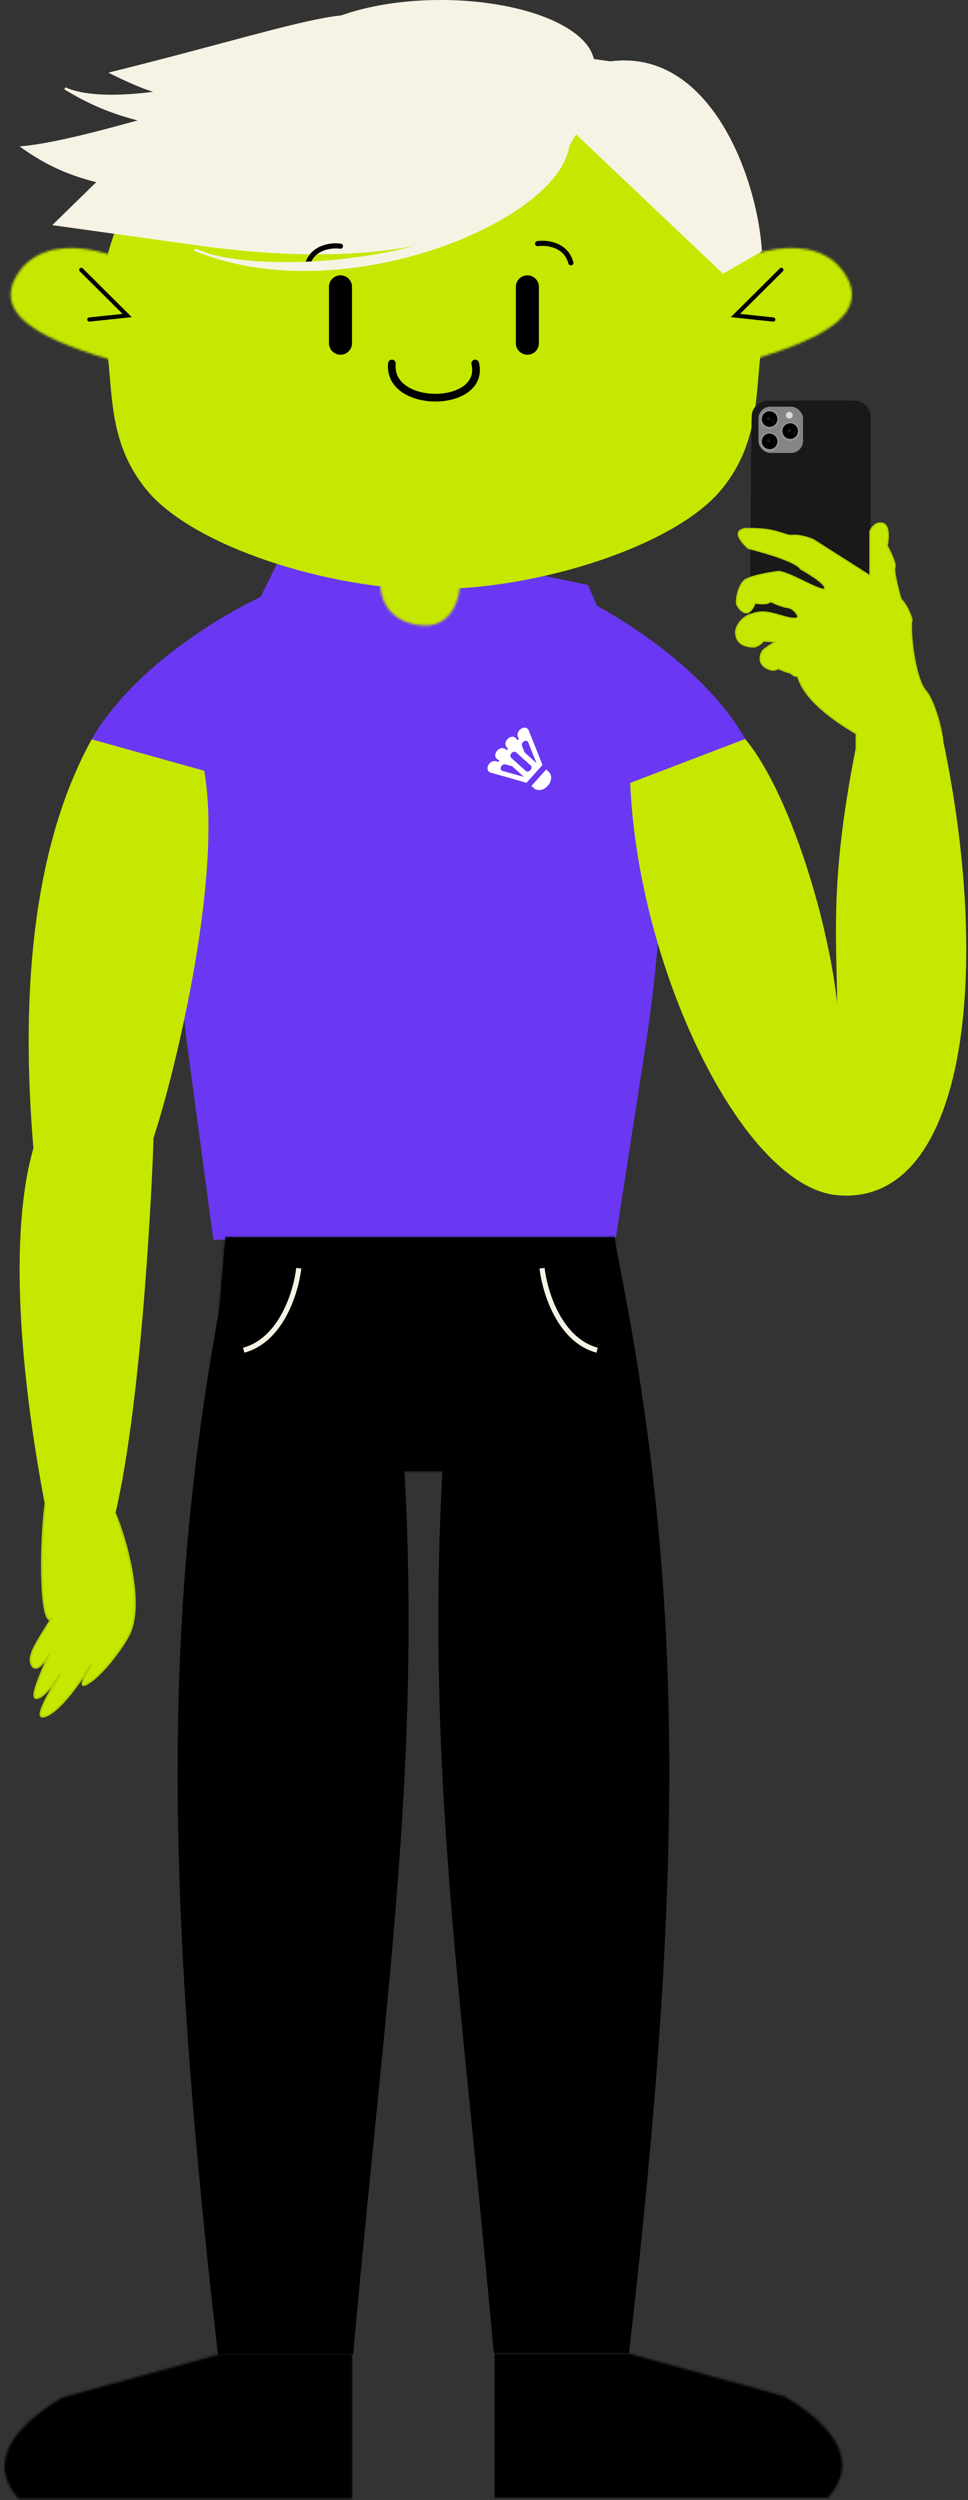 <svg width="425" height="1097" viewBox="0 0 425 1097" fill="none" xmlns="http://www.w3.org/2000/svg">
<rect x="0" y="0" width="425" height="1097" fill="#333333" stroke="none"/>
<path d="M203.738 542.5H269.5C299.063 686.946 302.201 806.223 276.182 1032.5H216.77C199.722 841.062 179.279 733.755 203.738 542.5Z" fill="black"/>
<path d="M168.109 543H102.347C72.784 687.446 69.645 806.723 95.665 1033H155.076C172.125 841.562 192.568 734.255 168.109 543Z" fill="black"/>
<path d="M181.131 337.189C186.192 337.214 189.436 337.622 191.378 338.029C192.709 341.163 195.177 348.655 196.292 363.321C198.305 389.79 195.178 419.429 190.317 450.711H175.254C171.831 425.261 170.298 397.536 172.746 372.965C174.707 353.289 178.61 342.257 181.131 337.189Z" stroke="#6A38F3" stroke-width="186.587" stroke-linecap="round"/>
<path d="M337.205 137.11C337.205 70.067 271.532 15.717 190.521 15.717V258.504C236.554 258.504 296.671 239.573 317 214.5C337.329 189.427 329.698 163.536 337.205 137.11Z" fill="#C6E700"/>
<path d="M44 137.394C44 70.35 109.673 16 190.684 16V258.788C144.651 258.788 84.534 239.856 64.205 214.783C43.876 189.711 51.507 163.819 44 137.394Z" fill="#C6E700"/>
<mask id="path-6-inside-1_165_595" fill="white">
<path d="M183.842 274.306C169.316 272.327 166.592 260.944 167.046 255.5H202C202 262.594 198.368 276.286 183.842 274.306Z"/>
</mask>
<path d="M167.046 255.5V-286.5H-331.64L-373.08 210.461L167.046 255.5ZM183.842 274.306L110.656 811.343L183.842 274.306ZM202 255.5H744V-286.5H202V255.5ZM167.046 255.5L-373.08 210.461C-381.652 313.268 -362.601 440.968 -285.32 560.491C-193.649 702.269 -46.919 789.869 110.656 811.343L183.842 274.306L257.028 -262.73C400.076 -243.235 538.181 -162.317 624.972 -28.087C697.374 83.889 715.29 203.176 707.171 300.539L167.046 255.5ZM183.842 274.306L110.656 811.343C203.334 823.972 313.543 815.15 422.677 764.04C529.917 713.818 602.76 638.43 648.547 570.138C729.829 448.908 744 327.169 744 255.5H202H-340C-340 190.925 -327.645 79.578 -251.81 -33.527C-208.747 -97.756 -139.536 -169.649 -37.062 -217.639C67.305 -266.517 171.614 -274.37 257.028 -262.73L183.842 274.306ZM202 255.5V-286.5H167.046V255.5V797.5H202V255.5Z" fill="#C6E700" mask="url(#path-6-inside-1_165_595)"/>
<path d="M172.064 159.5C170.114 179.759 213.279 179.24 208.653 159.5" stroke="black" stroke-width="3.372" stroke-linecap="round"/>
<path d="M231.547 150.599V125.87" stroke="black" stroke-width="10.116" stroke-linecap="round"/>
<path d="M149.494 150.599V125.87" stroke="black" stroke-width="10.116" stroke-linecap="round"/>
<mask id="path-11-inside-2_165_595" fill="white">
<path d="M371.834 121.642C359.247 99.038 323.245 110.646 308.439 123.841L317.935 161.617C340.065 154.667 384.421 144.247 371.834 121.642Z"/>
</mask>
<path d="M308.439 123.841L227.135 32.615L171.883 81.856L189.926 153.633L308.439 123.841ZM371.834 121.642L265.07 181.092L265.07 181.092L371.834 121.642ZM317.935 161.617L199.422 191.408L230.995 317.007L354.551 278.201L317.935 161.617ZM308.439 123.841L389.743 215.068C382.678 221.365 376.887 224.395 373.724 225.844C370.255 227.434 365.072 229.341 357.782 230.354C351.043 231.29 336.449 232.282 318.283 225.916C297.581 218.66 277.522 203.453 265.07 181.092L371.834 121.642L478.597 62.193C436.866 -12.752 359.863 -16.681 324.155 -11.721C288.32 -6.743 253.029 9.537 227.135 32.615L308.439 123.841ZM371.834 121.642L265.07 181.092C258.116 168.602 251.386 150.015 251.867 127.01C252.354 103.729 260.052 84.388 268.964 70.489C277.275 57.527 286.331 49.641 291.365 45.746C296.607 41.69 300.684 39.512 302.135 38.768C304.619 37.494 304.612 37.797 299.566 39.443C291.249 42.156 293.601 41.175 281.318 45.033L317.935 161.617L354.551 278.201C355.713 277.837 389.17 268.798 413.671 256.232C425.478 250.176 454.204 234.378 474.704 202.405C486.35 184.242 495.622 160.324 496.212 132.119C496.796 104.191 488.699 80.334 478.597 62.193L371.834 121.642ZM317.935 161.617L436.447 131.826L426.951 94.05L308.439 123.841L189.926 153.633L199.422 191.408L317.935 161.617Z" fill="#C6E700" mask="url(#path-11-inside-2_165_595)"/>
<path d="M343.053 118.409L322.898 138.45L339.499 140.214" stroke="black" stroke-width="1.838" stroke-linecap="round"/>
<mask id="path-14-inside-3_165_595" fill="white">
<path d="M6.893 121.642C19.48 99.038 55.482 110.646 70.288 123.841L60.792 161.617C38.662 154.667 -5.694 144.247 6.893 121.642Z"/>
</mask>
<path d="M70.288 123.841L151.592 32.615L206.843 81.856L188.8 153.633L70.288 123.841ZM6.893 121.642L113.656 181.092L113.656 181.092L6.893 121.642ZM60.792 161.617L179.304 191.408L147.731 317.007L24.175 278.201L60.792 161.617ZM70.288 123.841L-11.016 215.068C-3.951 221.365 1.84 224.395 5.003 225.844C8.471 227.434 13.655 229.341 20.945 230.354C27.684 231.29 42.278 232.282 60.443 225.916C81.145 218.66 101.204 203.453 113.656 181.092L6.893 121.642L-99.871 62.193C-58.139 -12.752 18.864 -16.681 54.571 -11.721C90.406 -6.743 125.698 9.537 151.592 32.615L70.288 123.841ZM6.893 121.642L113.656 181.092C120.611 168.602 127.341 150.015 126.86 127.01C126.373 103.729 118.674 84.388 109.762 70.489C101.451 57.527 92.395 49.641 87.362 45.746C82.12 41.69 78.042 39.512 76.592 38.768C74.108 37.494 74.115 37.797 79.16 39.443C87.478 42.156 85.126 41.175 97.408 45.033L60.792 161.617L24.175 278.201C23.014 277.837 -10.444 268.798 -34.945 256.232C-46.751 250.176 -75.477 234.378 -95.978 202.405C-107.624 184.242 -116.896 160.324 -117.485 132.119C-118.069 104.191 -109.972 80.334 -99.871 62.193L6.893 121.642ZM60.792 161.617L-57.72 131.826L-48.224 94.05L70.288 123.841L188.8 153.633L179.304 191.408L60.792 161.617Z" fill="#C6E700" mask="url(#path-14-inside-3_165_595)"/>
<path d="M35.673 118.409L55.829 138.45L39.228 140.214" stroke="black" stroke-width="1.838" stroke-linecap="round"/>
<path d="M262.921 36.508C214.233 33.84 186.936 32.329 138.254 31.453" stroke="black" stroke-width="3.372"/>
<path d="M165.454 43.459C156.805 45.588 141.362 50.679 125.283 57.158C116.168 60.831 107.853 64.549 101.6 67.776C98.452 69.401 96.246 70.687 94.885 71.58C94.843 71.608 94.803 71.636 94.764 71.662C93.257 73.379 91.588 75.113 89.815 76.843C142.557 84.223 176.352 79.918 196.701 71.436C209.751 65.996 216.884 59.039 220.949 52.361C221.114 52.091 221.274 51.817 221.433 51.541L165.454 43.459Z" fill="#F6F3E4" stroke="#F6F3E4" stroke-width="62"/>
<path d="M317.5 119.5L250 55.5L260.5 29C309.207 15.228 331.916 76.59 334 110L317.5 119.5Z" fill="#F6F3E4" stroke="#F6F3E4"/>
<path d="M236.044 106.897C240.007 106.335 248.476 107.234 250.645 115.327" stroke="black" stroke-width="2.248" stroke-linecap="round"/>
<path d="M149.483 108.021C145.52 107.459 137.051 108.358 134.882 116.451" stroke="black" stroke-width="2.248" stroke-linecap="round"/>
<mask id="path-22-inside-4_165_595" fill="white">
<path d="M92 645.5C92 645.5 90.57 641.045 99 542.881H270C273.559 622.837 276.5 645.5 276.5 645.5H92Z"/>
</mask>
<path d="M92 645.5C92 645.5 90.57 641.045 99 542.881H270C273.559 622.837 276.5 645.5 276.5 645.5H92Z" fill="black"/>
<path d="M99 542.881V383.27H-47.491L-60.025 529.224L99 542.881ZM92 645.5L-59.973 694.282L-24.398 805.11H92V645.5ZM270 542.881L429.452 535.782L422.663 383.27H270V542.881ZM276.5 645.5V805.11H458.159L434.784 624.962L276.5 645.5ZM99 542.881L-60.025 529.224C-64.29 578.881 -66.22 606.634 -67.056 622.71C-67.463 630.539 -67.709 637.385 -67.702 643.463C-67.698 646.4 -67.64 651.084 -67.241 656.612C-67.038 659.415 -66.66 663.716 -65.888 668.903C-65.493 671.565 -64.916 674.984 -64.07 678.932C-63.641 680.936 -63.111 683.218 -62.459 685.723C-62.131 686.983 -61.765 688.327 -61.355 689.745C-61.15 690.455 -60.934 691.189 -60.704 691.944C-60.587 692.326 -60.409 692.901 -60.349 693.095C-60.162 693.689 -59.973 694.282 92 645.5C243.973 596.718 244.162 597.311 244.349 597.905C244.409 598.099 244.587 598.674 244.704 599.056C244.933 599.811 245.15 600.544 245.355 601.253C245.764 602.67 246.13 604.013 246.457 605.27C247.108 607.769 247.636 610.044 248.063 612.037C248.904 615.962 249.473 619.344 249.86 621.949C250.615 627.023 250.971 631.132 251.151 633.622C251.505 638.522 251.517 642.091 251.519 643.078C251.521 645.252 251.445 644.849 251.734 639.293C252.29 628.601 253.859 605.044 258.025 556.537L99 542.881ZM270 542.881L110.548 549.979C112.381 591.173 114.095 618.508 115.426 636.167C116.092 645.017 116.673 651.564 117.138 656.307C117.372 658.685 117.58 660.639 117.759 662.229C117.848 663.025 117.931 663.735 118.007 664.365C118.046 664.681 118.082 664.977 118.117 665.256C118.134 665.395 118.151 665.529 118.168 665.66C118.176 665.725 118.184 665.789 118.192 665.852C118.197 665.884 118.201 665.915 118.205 665.946C118.207 665.961 118.21 665.984 118.211 665.992C118.214 666.015 118.216 666.038 276.5 645.5C434.784 624.962 434.786 624.985 434.789 625.007C434.79 625.015 434.793 625.037 434.795 625.052C434.799 625.082 434.803 625.111 434.806 625.14C434.814 625.197 434.821 625.253 434.828 625.307C434.842 625.415 434.854 625.516 434.866 625.609C434.89 625.797 434.909 625.956 434.925 626.086C434.956 626.346 434.973 626.491 434.975 626.511C434.979 626.549 434.929 626.108 434.831 625.112C434.635 623.108 434.257 618.991 433.744 612.181C432.715 598.52 431.178 574.545 429.452 535.782L270 542.881ZM276.5 645.5V485.89H92V645.5V805.11H276.5V645.5ZM99 542.881V702.491H270V542.881V383.27H99V542.881Z" fill="black" mask="url(#path-22-inside-4_165_595)"/>
<path d="M238 556.5C239.124 566.632 245.531 588.011 262.166 592.469" stroke="#F6F3E4" stroke-width="2.248"/>
<path d="M131.166 556.5C130.042 566.632 123.635 588.011 107 592.469" stroke="#F6F3E4" stroke-width="2.248"/>
<path d="M229.815 319.346C228.425 319.634 227.27 320.996 227.216 322.379C227.206 322.724 227.254 323.045 227.374 323.353L227.724 324.207C227.768 324.385 227.653 324.605 227.449 324.698C227.315 324.794 227.177 324.746 227.086 324.648L226.541 323.957C226.111 323.432 225.423 323.182 224.666 323.301C223.281 323.517 222.059 324.833 221.934 326.229C221.877 326.84 222.036 327.384 222.374 327.811L222.924 328.429L222.938 328.426C223.039 328.594 222.98 328.834 222.815 328.977C222.679 329.101 222.507 329.132 222.4 329.05L221.685 328.576C221.225 328.285 220.653 328.186 220.066 328.303C218.691 328.574 217.509 329.927 217.439 331.327C217.4 332.092 217.721 332.751 218.288 333.123L219.059 333.616C219.206 333.733 219.19 333.965 219.009 334.126C218.958 334.183 218.895 334.228 218.828 334.252C218.76 334.277 218.692 334.281 218.632 334.264L218.618 334.266L217.774 334.014C217.454 333.942 217.131 333.913 216.789 333.959C215.42 334.158 214.185 335.463 214.043 336.875C213.971 337.918 214.476 338.773 215.391 339.012L231.163 343.484L238.191 335.679L232.095 320.46C231.762 319.561 230.818 319.126 229.815 319.346ZM230.586 325.075C231.188 324.955 231.707 325.207 231.897 325.717L235.565 334.854L230.316 330.144L229.2 327.322C228.835 326.485 229.569 325.283 230.586 325.075ZM225.618 329.885C226.004 329.817 226.351 329.899 226.603 330.14L232.993 335.894C233.526 336.344 233.477 337.254 232.893 337.929C232.28 338.609 231.393 338.78 230.834 338.292L224.444 332.538C224.317 332.431 224.219 332.293 224.156 332.132C224.093 331.971 224.066 331.79 224.077 331.6C224.087 331.411 224.136 331.216 224.218 331.027C224.301 330.838 224.416 330.659 224.558 330.501C224.85 330.163 225.232 329.953 225.618 329.885ZM221.393 335.379C221.578 335.346 221.775 335.369 221.912 335.416L224.863 336.241L230.097 340.954L220.598 338.266C219.184 337.886 219.823 335.613 221.393 335.379ZM239.802 337.669L233.311 344.879L234.44 345.895C235.451 346.79 236.994 346.933 238.494 346.282C239.233 345.954 239.922 345.449 240.491 344.816C241.06 344.184 241.491 343.447 241.74 342.677C242.23 341.117 241.927 339.597 240.932 338.686L239.802 337.669Z" fill="white"/>
<mask id="path-27-inside-5_165_595" fill="white">
<path d="M154.804 1096.5V1033H96.5L27.304 1052C-4.41 1071.07 -0.627 1086.74 8.304 1096.5H154.804Z"/>
</mask>
<path d="M154.804 1033H326.804V861H154.804V1033ZM154.804 1096.5V1268.5H326.804V1096.5H154.804ZM8.304 1096.5L-118.615 1212.59L-67.472 1268.5H8.304V1096.5ZM27.304 1052L-18.239 886.139L-41.058 892.405L-61.338 904.601L27.304 1052ZM96.5 1033V861H73.315L50.958 867.139L96.5 1033ZM154.804 1033H-17.196V1096.5H154.804H326.804V1033H154.804ZM154.804 1096.5V924.5H8.304V1096.5V1268.5H154.804V1096.5ZM8.304 1096.5L135.222 980.415C151.724 998.457 187.106 1049.56 169.311 1119.92C161.673 1150.11 146.772 1170.7 136.181 1182.19C125.943 1193.3 117.447 1198.5 115.946 1199.4L27.304 1052L-61.338 904.601C-90.696 922.256 -145.544 961.861 -164.186 1035.56C-185.786 1120.96 -144.047 1184.78 -118.615 1212.59L8.304 1096.5ZM27.304 1052L72.846 1217.86L142.042 1198.86L96.5 1033L50.958 867.139L-18.239 886.139L27.304 1052ZM96.5 1033V1205H154.804V1033V861H96.5V1033Z" fill="black" mask="url(#path-27-inside-5_165_595)"/>
<mask id="path-29-inside-6_165_595" fill="white">
<path d="M217 1096V1032.5H275.304L344.5 1051.5C376.213 1070.57 372.431 1086.24 363.5 1096H217Z"/>
</mask>
<path d="M217 1032.5H45V860.5H217V1032.5ZM217 1096V1268H45V1096H217ZM363.5 1096L490.418 1212.09L439.276 1268H363.5V1096ZM344.5 1051.5L390.042 885.639L412.862 891.905L433.142 904.101L344.5 1051.5ZM275.304 1032.5V860.5H298.489L320.846 866.639L275.304 1032.5ZM217 1032.5H389V1096H217H45V1032.5H217ZM217 1096V924H363.5V1096V1268H217V1096ZM363.5 1096L236.582 979.915C220.08 997.957 184.698 1049.06 202.493 1119.42C210.131 1149.61 225.032 1170.2 235.623 1181.69C245.86 1192.8 254.356 1198 255.858 1198.9L344.5 1051.5L433.142 904.101C462.5 921.756 517.348 961.361 535.99 1035.06C557.59 1120.46 515.851 1184.28 490.418 1212.09L363.5 1096ZM344.5 1051.5L298.957 1217.36L229.761 1198.36L275.304 1032.5L320.846 866.639L390.042 885.639L344.5 1051.5ZM275.304 1032.5V1204.5H217V1032.5V860.5H275.304V1032.5Z" fill="black" mask="url(#path-29-inside-6_165_595)"/>
<ellipse cx="193.5" cy="28.5" rx="67.5" ry="28.5" fill="#F6F3E4"/>
<path d="M28.5 38.775C54.551 50.506 131.298 28.157 164.5 14L93.627 59C66.342 53.84 50.262 52.106 28.5 38.775Z" fill="#F6F3E4" stroke="#F6F3E4"/>
<path d="M10 64.63C44.473 61.255 115.028 33.86 128 39.854L66.507 84.854C42.834 79.695 28.882 77.96 10 64.63Z" fill="#F6F3E4" stroke="#F6F3E4"/>
<path d="M49 32.039C126.213 12.924 163.965 -2.007 164 13.365L94.266 38.095C81.461 44.713 71.375 43.064 49 32.039Z" fill="#F6F3E4" stroke="#F6F3E4"/>
<path d="M249.057 56.839C258.325 90.499 158.72 135.949 90.546 111.466C88.644 110.87 86.954 110.213 85.5 109.5C87.161 110.2 88.844 110.855 90.546 111.466C126.293 122.674 236.638 112.583 249.057 56.839Z" fill="#F6F3E4" stroke="#F6F3E4"/>
<path d="M367.877 524C324.968 520.394 276.399 416.643 277.006 332.585L313.953 314.561C340.97 323.397 368.594 415.465 367.877 456.11C369.2 417.982 362.849 394.991 376.5 327L414 327C435.123 429.525 422.837 528.619 367.877 524Z" fill="#C6E700" stroke="#C6E700"/>
<path d="M326.5 324C302.71 283.042 241.664 253.215 232.75 255.128L268.842 346L326.5 324Z" fill="#6A38F3" stroke="#6A38F3"/>
<path d="M41 324.131C64.79 283.174 127.086 253.588 136 255.5L98.658 346.131L41 324.131Z" fill="#6A38F3" stroke="#6A38F3"/>
<path d="M15.217 504.5C7.94 419.294 20.004 362.447 40.5 325L89.226 338.618C97.473 386.278 75.179 475.543 65.991 501.96L15.217 504.5Z" fill="#C6E700" stroke="#C6E700"/>
<path d="M20.833 664C7.683 596.326 4.765 536.108 15.78 501.561L67 500C66.688 512.07 62.432 612.33 50.288 664H20.833Z" fill="#C6E700" stroke="#C6E700" stroke-width="0.776"/>
<path d="M56.475 717.59C63.35 704.648 55.778 676.466 50.5 664L20 659.5C17.59 676.418 17.492 712.684 22.369 710.566C17.175 719.381 11.557 726.383 13.999 730.703C15.635 733.597 18.738 730.661 21.673 725.671C17.149 735.99 13.073 745.416 16.068 745.165C18.686 744.945 22.591 740.366 26.588 734.296C20.397 744.758 15.117 754.049 19.177 753.237C24.825 752.106 33.468 740.875 40.015 730.285C36.794 736.135 34.625 740.69 37.688 739.17C44.296 735.892 53.745 723.009 56.475 717.59Z" fill="#C6E700" stroke="#B3D101" stroke-width="0.776"/>
<path d="M20 656H51L50.173 665H20V656Z" fill="#C6E700"/>
<path d="M381.96 182.193V253.011L381.206 275.236H329.6C329.725 245.854 330.052 186.111 330.353 182.193C330.654 178.276 334.246 176.543 336.003 176.166C347.555 176.041 371.714 175.865 375.933 176.166C380.152 176.468 381.709 180.31 381.96 182.193Z" fill="#191919" stroke="#191919" stroke-width="0.585"/>
<rect x="333.084" y="178.521" width="19.4" height="20.153" rx="5.179" fill="#858585" stroke="#858585" stroke-width="0.188"/>
<path d="M351.071 189.351C351.071 191.639 349.216 193.494 346.928 193.494C344.639 193.494 342.784 191.639 342.784 189.351C342.784 187.062 344.639 185.207 346.928 185.207C349.216 185.207 351.071 187.062 351.071 189.351Z" fill="#D9D9D9" fill-opacity="0.11"/>
<path d="M351.071 189.351C351.071 191.639 349.216 193.494 346.928 193.494C344.639 193.494 342.784 191.639 342.784 189.351C342.784 187.062 344.639 185.207 346.928 185.207C349.216 185.207 351.071 187.062 351.071 189.351Z" fill="#D9D9D9" fill-opacity="0.11"/>
<path d="M350.318 189.162C350.318 191.035 348.8 192.552 346.928 192.552C345.055 192.552 343.537 191.035 343.537 189.162C343.537 187.29 345.055 185.772 346.928 185.772C348.8 185.772 350.318 187.29 350.318 189.162Z" fill="black"/>
<path d="M350.318 189.162C350.318 191.035 348.8 192.552 346.928 192.552C345.055 192.552 343.537 191.035 343.537 189.162C343.537 187.29 345.055 185.772 346.928 185.772C348.8 185.772 350.318 187.29 350.318 189.162Z" fill="black"/>
<mask id="path-47-inside-7_165_595" fill="white">
<path d="M348.949 188.221C348.938 189.755 348.623 190.287 348.058 191.234C348.269 191.234 348.856 190.631 349.062 190.23C349.268 189.828 349.034 188.89 348.949 188.221Z"/>
</mask>
<path d="M348.949 188.221C348.938 189.755 348.623 190.287 348.058 191.234C348.269 191.234 348.856 190.631 349.062 190.23C349.268 189.828 349.034 188.89 348.949 188.221Z" fill="#191919"/>
<path d="M348.058 191.234L347.388 190.835L346.685 192.013L348.058 192.013L348.058 191.234ZM348.949 188.221L349.722 188.122L348.169 188.215L348.949 188.221ZM348.058 191.234L348.727 191.633C349.002 191.172 349.267 190.732 349.449 190.199C349.634 189.652 349.722 189.047 349.728 188.226L348.949 188.221L348.169 188.215C348.164 188.928 348.089 189.356 347.973 189.697C347.853 190.049 347.678 190.35 347.388 190.835L348.058 191.234ZM348.949 188.221L348.175 188.319C348.199 188.503 348.232 188.704 348.262 188.886C348.293 189.075 348.321 189.252 348.341 189.417C348.36 189.584 348.368 189.714 348.364 189.812C348.36 189.921 348.344 189.922 348.368 189.874L349.062 190.23L349.756 190.585C349.883 190.336 349.915 190.069 349.922 189.869C349.93 189.656 349.912 189.436 349.889 189.234C349.865 189.031 349.831 188.822 349.801 188.635C349.769 188.441 349.741 188.272 349.722 188.122L348.949 188.221ZM349.062 190.23L348.368 189.874C348.315 189.978 348.176 190.165 348.008 190.334C347.928 190.415 347.863 190.47 347.822 190.499C347.801 190.514 347.802 190.511 347.821 190.502C347.828 190.499 347.917 190.455 348.058 190.455L348.058 191.234L348.058 192.013C348.251 192.013 348.405 191.95 348.485 191.913C348.578 191.869 348.66 191.816 348.727 191.768C348.863 191.671 348.997 191.551 349.116 191.431C349.346 191.199 349.603 190.883 349.756 190.585L349.062 190.23Z" fill="#191919" mask="url(#path-47-inside-7_165_595)"/>
<circle cx="346.551" cy="188.974" r="0.753" fill="#191919"/>
<path d="M342.031 184.077C342.031 186.365 340.175 188.221 337.887 188.221C335.599 188.221 333.743 186.365 333.743 184.077C333.743 181.788 335.599 179.933 337.887 179.933C340.175 179.933 342.031 181.788 342.031 184.077Z" fill="#D9D9D9" fill-opacity="0.11"/>
<path d="M342.031 184.077C342.031 186.365 340.175 188.221 337.887 188.221C335.599 188.221 333.743 186.365 333.743 184.077C333.743 181.788 335.599 179.933 337.887 179.933C340.175 179.933 342.031 181.788 342.031 184.077Z" fill="#D9D9D9" fill-opacity="0.11"/>
<path d="M341.277 183.889C341.277 185.761 339.759 187.279 337.887 187.279C336.015 187.279 334.497 185.761 334.497 183.889C334.497 182.016 336.015 180.498 337.887 180.498C339.759 180.498 341.277 182.016 341.277 183.889Z" fill="black"/>
<path d="M341.277 183.889C341.277 185.761 339.759 187.279 337.887 187.279C336.015 187.279 334.497 185.761 334.497 183.889C334.497 182.016 336.015 180.498 337.887 180.498C339.759 180.498 341.277 182.016 341.277 183.889Z" fill="black"/>
<mask id="path-52-inside-8_165_595" fill="white">
<path d="M339.908 182.947C339.897 184.481 339.582 185.014 339.017 185.96C339.228 185.96 339.816 185.358 340.022 184.956C340.227 184.554 339.994 183.617 339.908 182.947Z"/>
</mask>
<path d="M339.908 182.947C339.897 184.481 339.582 185.014 339.017 185.96C339.228 185.96 339.816 185.358 340.022 184.956C340.227 184.554 339.994 183.617 339.908 182.947Z" fill="#191919"/>
<path d="M339.017 185.96L338.348 185.561L337.644 186.74L339.017 186.74L339.017 185.96ZM339.908 182.947L340.681 182.848L339.129 182.941L339.908 182.947ZM339.017 185.96L339.686 186.36C339.962 185.898 340.226 185.459 340.408 184.925C340.594 184.379 340.681 183.773 340.687 182.952L339.908 182.947L339.129 182.941C339.123 183.655 339.048 184.083 338.932 184.423C338.812 184.776 338.637 185.076 338.348 185.561L339.017 185.96ZM339.908 182.947L339.135 183.046C339.158 183.23 339.192 183.43 339.222 183.612C339.253 183.802 339.281 183.978 339.3 184.143C339.32 184.31 339.327 184.441 339.324 184.538C339.32 184.647 339.303 184.648 339.328 184.601L340.022 184.956L340.715 185.311C340.843 185.062 340.874 184.796 340.881 184.595C340.889 184.383 340.872 184.162 340.848 183.961C340.824 183.757 340.791 183.549 340.76 183.361C340.728 183.167 340.7 182.999 340.681 182.848L339.908 182.947ZM340.022 184.956L339.328 184.601C339.275 184.704 339.135 184.891 338.968 185.06C338.888 185.141 338.822 185.197 338.782 185.225C338.761 185.24 338.761 185.238 338.781 185.229C338.787 185.225 338.877 185.181 339.017 185.181L339.017 185.96L339.017 186.74C339.21 186.74 339.364 186.677 339.444 186.639C339.537 186.595 339.619 186.542 339.687 186.494C339.822 186.398 339.956 186.277 340.075 186.157C340.305 185.925 340.563 185.609 340.715 185.311L340.022 184.956Z" fill="#191919" mask="url(#path-52-inside-8_165_595)"/>
<circle cx="337.51" cy="183.7" r="0.753" fill="#191919"/>
<path d="M342.031 193.871C342.031 196.159 340.175 198.014 337.887 198.014C335.599 198.014 333.743 196.159 333.743 193.871C333.743 191.582 335.599 189.727 337.887 189.727C340.175 189.727 342.031 191.582 342.031 193.871Z" fill="#D9D9D9" fill-opacity="0.11"/>
<path d="M342.031 193.871C342.031 196.159 340.175 198.014 337.887 198.014C335.599 198.014 333.743 196.159 333.743 193.871C333.743 191.582 335.599 189.727 337.887 189.727C340.175 189.727 342.031 191.582 342.031 193.871Z" fill="#D9D9D9" fill-opacity="0.11"/>
<path d="M341.277 193.683C341.277 195.555 339.759 197.073 337.887 197.073C336.015 197.073 334.497 195.555 334.497 193.683C334.497 191.81 336.015 190.292 337.887 190.292C339.759 190.292 341.277 191.81 341.277 193.683Z" fill="black"/>
<path d="M341.277 193.683C341.277 195.555 339.759 197.073 337.887 197.073C336.015 197.073 334.497 195.555 334.497 193.683C334.497 191.81 336.015 190.292 337.887 190.292C339.759 190.292 341.277 191.81 341.277 193.683Z" fill="black"/>
<mask id="path-57-inside-9_165_595" fill="white">
<path d="M339.908 192.741C339.897 194.275 339.582 194.808 339.017 195.754C339.228 195.754 339.816 195.152 340.022 194.75C340.227 194.348 339.994 193.41 339.908 192.741Z"/>
</mask>
<path d="M339.908 192.741C339.897 194.275 339.582 194.808 339.017 195.754C339.228 195.754 339.816 195.152 340.022 194.75C340.227 194.348 339.994 193.41 339.908 192.741Z" fill="#191919"/>
<path d="M339.017 195.754L338.348 195.355L337.644 196.534L339.017 196.534L339.017 195.754ZM339.908 192.741L340.681 192.642L339.129 192.735L339.908 192.741ZM339.017 195.754L339.686 196.154C339.962 195.692 340.226 195.253 340.408 194.719C340.594 194.173 340.681 193.567 340.687 192.746L339.908 192.741L339.129 192.735C339.123 193.449 339.048 193.877 338.932 194.217C338.812 194.57 338.637 194.87 338.348 195.355L339.017 195.754ZM339.908 192.741L339.135 192.84C339.158 193.024 339.192 193.224 339.222 193.406C339.253 193.596 339.281 193.772 339.3 193.937C339.32 194.104 339.327 194.235 339.324 194.332C339.32 194.441 339.303 194.442 339.328 194.395L340.022 194.75L340.715 195.105C340.843 194.856 340.874 194.59 340.881 194.389C340.889 194.177 340.872 193.956 340.848 193.755C340.824 193.551 340.791 193.343 340.76 193.155C340.728 192.961 340.7 192.793 340.681 192.642L339.908 192.741ZM340.022 194.75L339.328 194.395C339.275 194.498 339.135 194.685 338.968 194.854C338.888 194.935 338.822 194.991 338.782 195.019C338.761 195.034 338.761 195.032 338.781 195.022C338.787 195.019 338.877 194.975 339.017 194.975L339.017 195.754L339.017 196.534C339.21 196.534 339.364 196.471 339.444 196.433C339.537 196.389 339.619 196.336 339.687 196.288C339.822 196.192 339.956 196.071 340.075 195.951C340.305 195.719 340.563 195.403 340.715 195.105L340.022 194.75Z" fill="#191919" mask="url(#path-57-inside-9_165_595)"/>
<circle cx="337.51" cy="193.494" r="0.753" fill="#191919"/>
<circle cx="346.551" cy="182.193" r="1.507" fill="#D9D9D9"/>
<path d="M406.445 303.111C410.362 307.632 414.251 322.101 414 327.5L375.933 334V321.946C349.564 306.502 351.071 296.331 349.941 296.708C349.037 297.009 347.555 295.829 346.928 295.201C345.722 295.201 342.91 293.945 341.654 293.317C341.051 293.92 339.645 294.071 339.017 294.071C332.689 292.564 333.367 288.169 334.497 286.16C334.497 285.256 338.515 282.77 340.524 281.64L335.25 281.263C333.743 283.071 331.86 283.774 331.107 283.9C322.066 283.9 322.819 277.12 323.196 275.99C323.573 274.859 325.079 271.093 329.6 269.586C334.12 268.079 336.004 268.079 343.537 270.339C349.564 272.147 350.569 271.093 350.318 270.339C349.816 269.209 348.208 266.874 345.797 266.572C343.387 266.271 339.77 264.689 338.264 263.935C337.058 265.442 333.241 264.814 331.483 264.689C328.923 271.366 325.355 268.787 323.573 265.442C322.904 263.656 323.907 257.671 326.586 254.895C328.516 252.896 337.636 251.253 342.031 250.751C348.058 251.881 356.345 257.532 361.618 258.662C364.331 257.456 355.968 252.132 351.448 249.621C350.694 248.114 345.797 245.101 328.47 240.581C320.333 233.047 325.582 231.666 329.223 231.917C342.031 231.917 344.291 235.307 348.058 234.93C351.071 234.629 355.34 236.06 357.098 236.814L381.96 252.635V233.047C382.588 231.58 384.597 228.849 387.61 229.657C390.624 230.464 390.121 236.522 389.494 239.451C390.914 242.087 393.58 247.662 392.884 248.868C392.188 250.073 394.352 258.662 395.521 262.805C398.233 265.518 399.915 269.962 400.418 271.846C399.288 275.99 401.548 297.461 406.445 303.111Z" fill="#C6E700" stroke="#B3D101" stroke-width="0.585"/>
<path d="M375.5 329.5L413.822 323.157C414.199 327.294 414.737 328.813 415.266 331.878L376.944 338.222C375.321 335.06 375.12 333.123 375.5 329.5Z" fill="#C6E700"/>
</svg>

